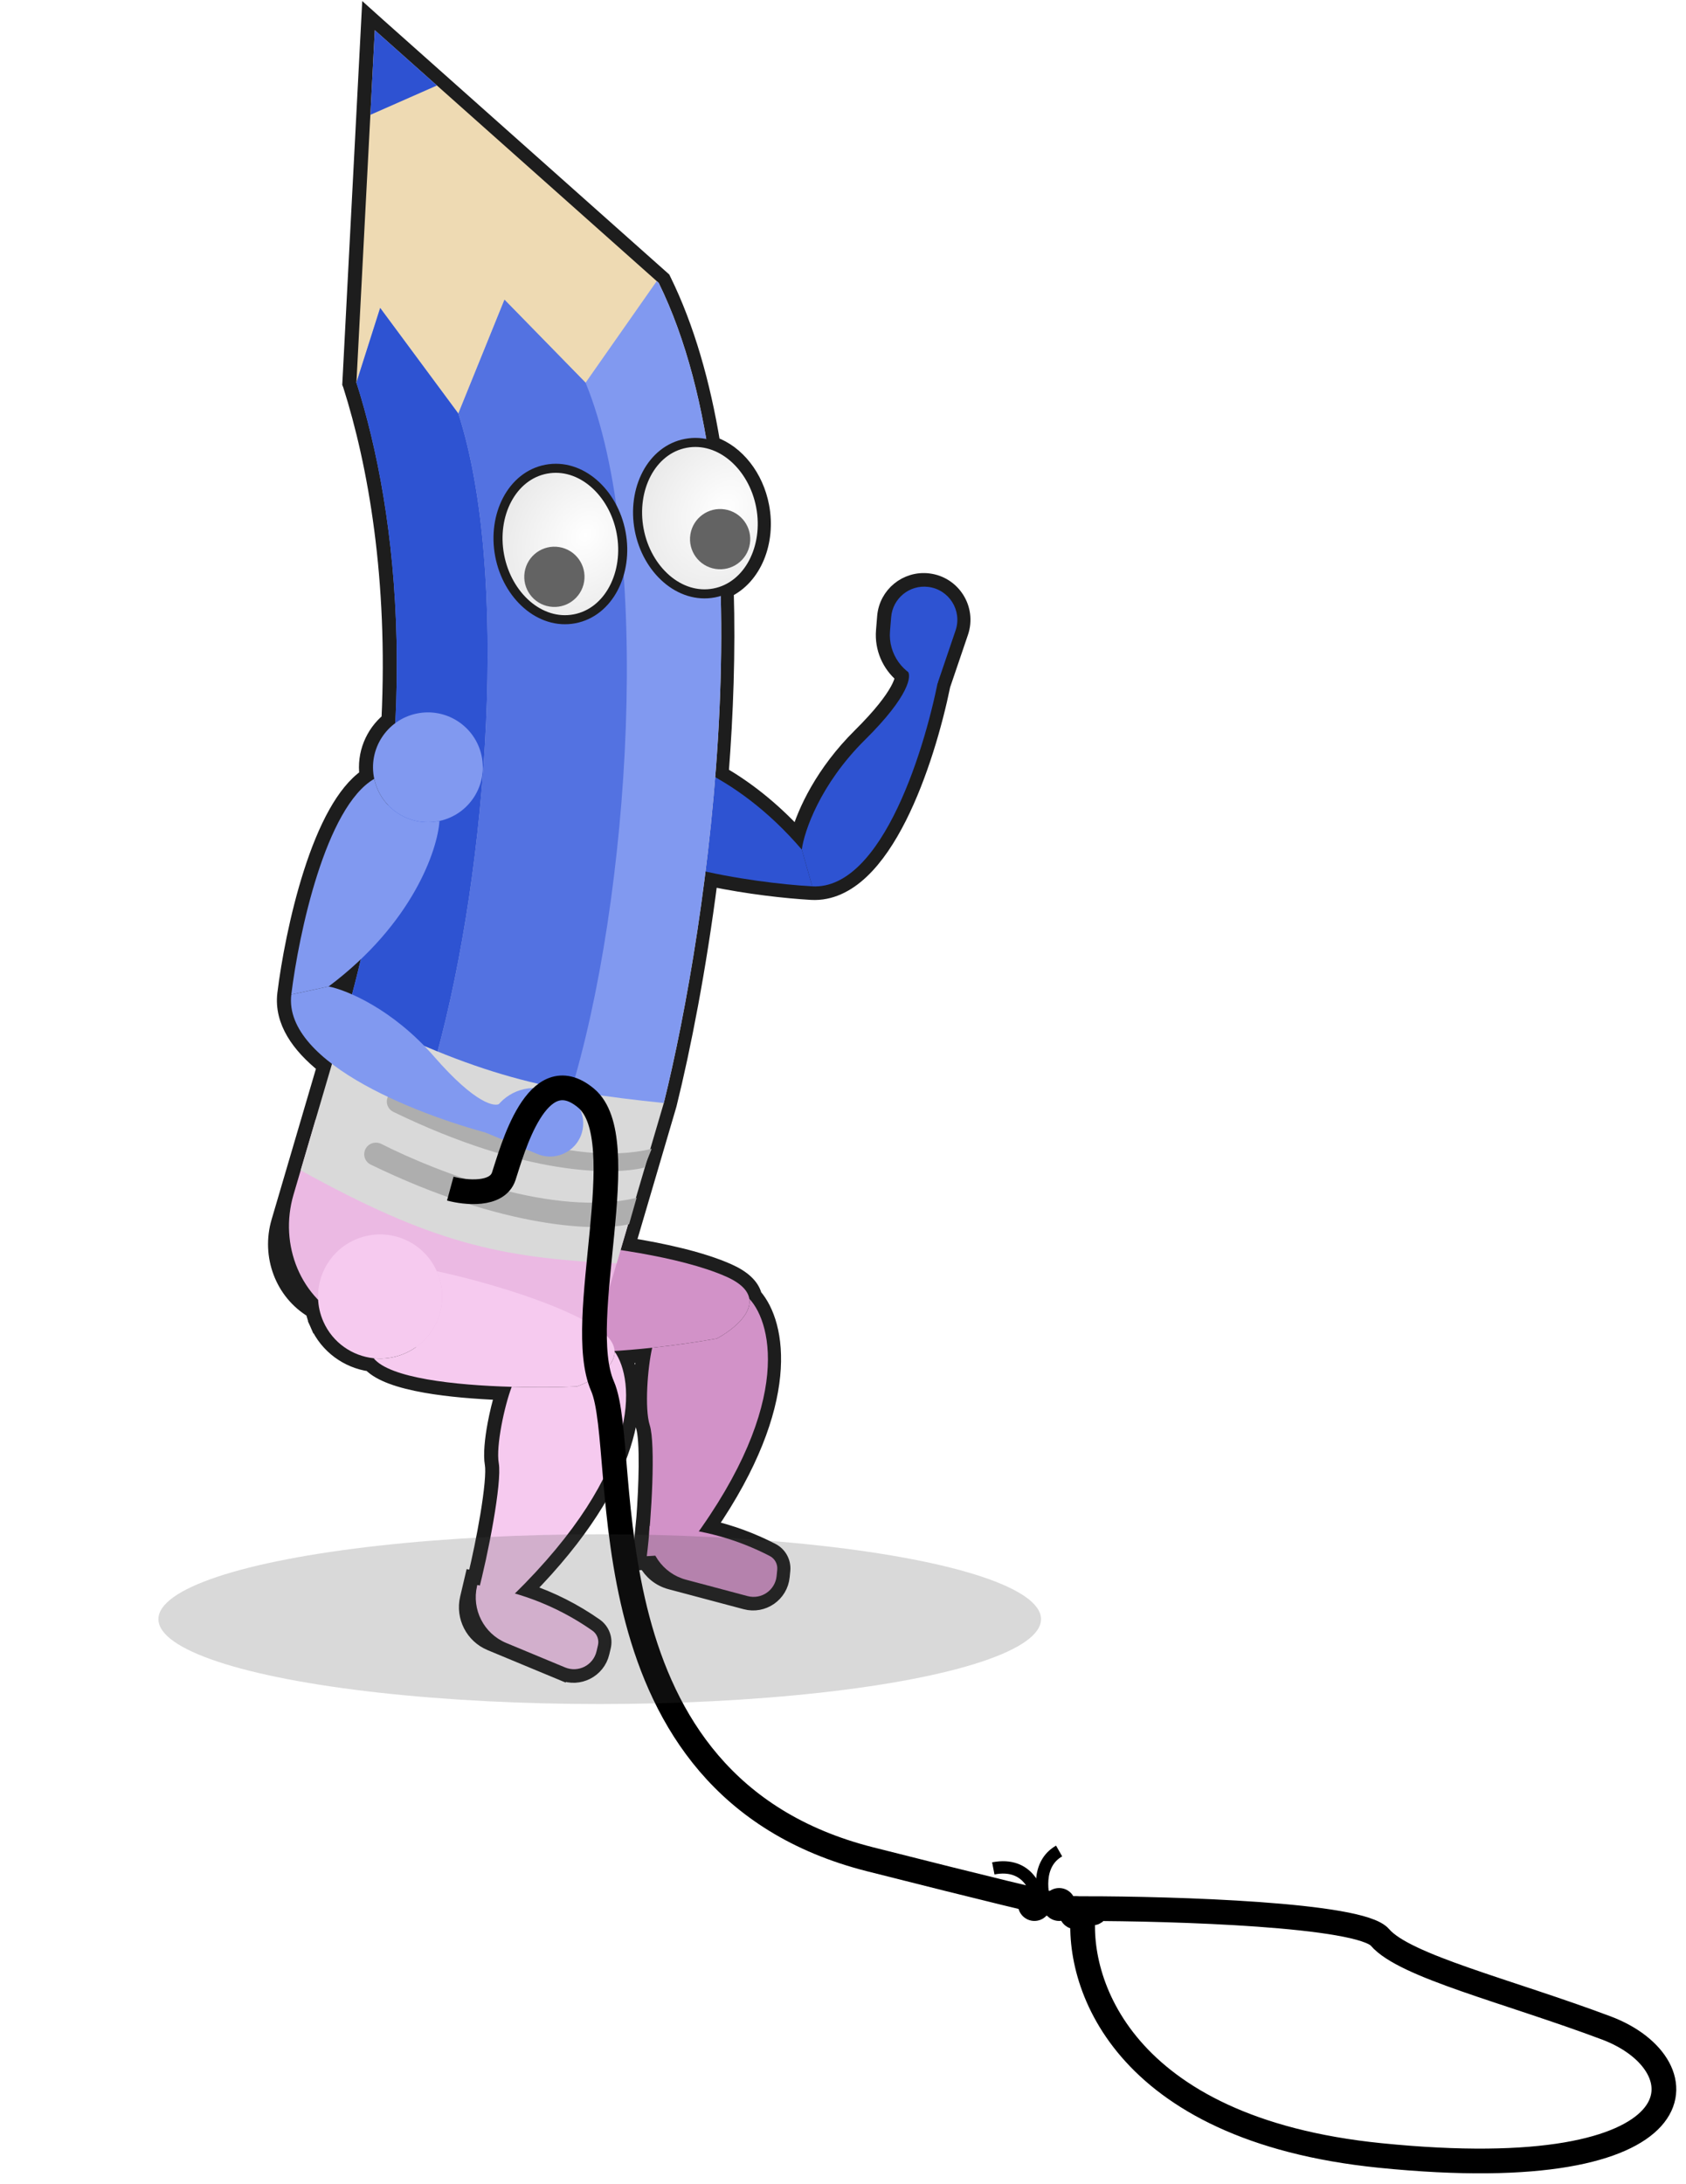 <svg width="149" height="193" viewBox="0 0 149 193" fill="none" xmlns="http://www.w3.org/2000/svg">
<path d="M59.205 97.609C60.438 92.635 61.815 85.629 62.825 77.735C66.13 78.422 69.446 78.788 71.705 78.919L71.707 78.919C73.402 79.01 74.9 78.245 76.183 77.032C77.463 75.824 78.571 74.133 79.516 72.261C81.396 68.534 82.696 63.946 83.389 60.568L84.975 55.903C85.697 53.782 84.284 51.534 82.06 51.264C80.072 51.023 78.282 52.482 78.118 54.477L78.016 55.72C77.886 57.295 78.548 58.776 79.695 59.736C79.695 59.785 79.689 59.855 79.669 59.95C79.622 60.18 79.503 60.513 79.253 60.964C78.755 61.866 77.774 63.17 75.977 64.951C72.666 68.23 71.079 71.687 70.484 73.791C68.237 71.348 65.933 69.587 63.797 68.342C64.21 63.055 64.402 57.586 64.245 52.22C66.702 51.06 67.978 47.913 67.378 44.734C66.875 42.072 65.173 39.938 63.052 39.185C62.175 33.885 60.782 28.95 58.711 24.732L58.659 24.626L58.571 24.547L58.397 24.393L58.396 24.392L33.482 2.219L33.481 2.218L33.48 2.217L32.546 1.379L32.481 2.633L30.859 33.773L30.852 33.908L30.896 34.015C33.148 41.093 34.906 51.147 34.311 63.59C32.892 64.76 32.112 66.613 32.373 68.531C31.318 69.261 30.415 70.433 29.643 71.803C28.778 73.339 28.043 75.186 27.429 77.103C26.201 80.936 25.437 85.119 25.107 87.806H25.107L25.107 87.808C24.812 90.293 26.391 92.459 28.607 94.232L24.58 107.923C23.685 110.965 24.895 114.259 27.608 115.867C27.695 116.263 27.823 116.655 27.994 117.038L28.542 116.794L27.994 117.038C28.877 119.019 30.688 120.296 32.684 120.585C33.145 121.053 33.815 121.411 34.566 121.695C35.429 122.021 36.475 122.276 37.614 122.477C39.653 122.836 42.048 123.028 44.351 123.117C44.102 123.92 43.86 124.906 43.681 125.872C43.442 127.162 43.294 128.527 43.446 129.392C43.502 129.707 43.495 130.3 43.418 131.126C43.343 131.931 43.209 132.9 43.037 133.932C42.73 135.776 42.31 137.797 41.922 139.401L41.689 139.354L41.556 139.919L41.252 141.209C40.857 142.882 41.732 144.595 43.32 145.255L49.667 147.893L49.881 147.38L49.667 147.893C51.175 148.52 52.886 147.646 53.261 146.056L53.388 145.518C53.56 144.789 53.271 144.029 52.658 143.599C50.789 142.287 48.745 141.254 46.59 140.53C56.3 130.653 56.76 123.266 55.239 119.912C55.778 119.871 56.318 119.824 56.852 119.771C56.714 120.601 56.608 121.611 56.562 122.592C56.501 123.902 56.54 125.275 56.808 126.111C56.887 126.357 56.953 126.8 56.994 127.426C57.034 128.037 57.048 128.779 57.04 129.594C57.027 131.036 56.946 132.687 56.833 134.218L56.828 134.217L56.771 134.795L56.642 136.114C56.627 136.26 56.622 136.406 56.626 136.549C56.592 136.864 56.558 137.161 56.523 137.434L56.432 138.152L57.041 138.115C57.487 138.945 58.263 139.59 59.231 139.847L65.874 141.615C67.452 142.035 69.03 140.941 69.19 139.315L69.244 138.765C69.317 138.02 68.929 137.305 68.264 136.961C66.507 136.049 64.646 135.364 62.727 134.917C70.209 124.003 68.912 116.989 66.731 114.476C66.5 113.58 65.697 112.841 64.373 112.254C61.982 111.195 58.598 110.454 55.57 109.97L59.199 97.634L59.202 97.622L59.205 97.609ZM30.806 86.502C30.759 86.684 30.713 86.867 30.665 87.05C30.541 87.002 30.42 86.957 30.303 86.916C30.474 86.778 30.641 86.64 30.806 86.502Z" fill="#1D1D1D" stroke="#1D1D1D" stroke-width="1.2"/>
<path d="M52.292 72.229C54.87 71.498 56.367 68.815 55.635 66.238C54.904 63.66 52.221 62.164 49.644 62.895C47.066 63.627 45.569 66.309 46.301 68.887C47.032 71.464 49.715 72.961 52.292 72.229Z" fill="#2E53D2"/>
<path d="M52.292 72.229C54.87 71.498 56.367 68.815 55.635 66.238C58.195 66.242 64.823 68.016 70.859 75.073L71.781 78.32C66.431 78.011 55.043 76.36 52.292 72.229Z" fill="#2E53D2"/>
<path d="M71.781 78.32L70.859 75.073C71.065 73.48 72.469 69.31 76.44 65.377C80.411 61.444 80.593 59.667 80.189 59.27L83.057 59.333C81.896 65.802 78.015 78.656 71.781 78.32Z" fill="#2E53D2"/>
<path d="M82.028 51.86C80.379 51.659 78.893 52.87 78.757 54.527L78.654 55.77C78.489 57.779 79.8 59.615 81.755 60.11L82.857 60.39L84.448 55.71C85.047 53.949 83.875 52.084 82.028 51.86V51.86Z" fill="#2E53D2"/>
<path d="M40.371 115.655C41.442 117.38 43.313 118.305 45.206 118.246C46.138 118.217 47.074 117.95 47.923 117.424C50.497 115.827 51.288 112.446 49.691 109.872C48.094 107.298 44.713 106.507 42.14 108.104C39.566 109.701 38.774 113.082 40.371 115.655Z" fill="#D292C8"/>
<path d="M47.923 117.424C50.497 115.827 51.288 112.446 49.691 109.872C52.806 110.091 60.062 110.983 64.17 112.803C65.516 113.399 66.105 114.078 66.219 114.759C66.451 116.156 64.683 117.561 63.348 118.278C61.828 118.552 59.797 118.857 57.637 119.091C52.603 119.637 46.861 119.793 45.206 118.246C46.138 118.217 47.074 117.95 47.923 117.424Z" fill="#D292C8"/>
<path d="M63.348 118.278C64.683 117.561 66.451 116.156 66.219 114.759C68.329 117.008 70.093 124.668 60.268 137.318L57.159 137.509C57.58 134.187 57.952 127.585 57.42 125.928C56.956 124.482 57.231 120.833 57.637 119.091C59.797 118.857 61.828 118.552 63.348 118.278Z" fill="#D292C8"/>
<path d="M68.688 138.707C68.737 138.206 68.476 137.725 68.029 137.493V137.493C65.192 136.022 62.081 135.156 58.892 134.95L57.409 134.854L57.401 134.938C57.192 137.068 58.557 139.036 60.625 139.587L66.069 141.036C67.29 141.361 68.51 140.514 68.634 139.257L68.688 138.707Z" fill="#D292C8"/>
<path d="M55.807 107.178C45.461 106.112 39.482 104.83 27.881 98.964L25.94 105.564C24.64 109.984 26.549 114.799 30.744 116.704C35.559 118.891 39.551 120.051 43.981 120.689C48.452 121.334 52.535 118.3 53.81 113.967L55.807 107.178Z" fill="#EBB9E3"/>
<path d="M58.213 24.996C68.002 44.938 62.592 81.618 58.664 97.465C47.093 97.931 35.226 92.183 30.738 89.251C39.852 64.844 35.491 43.406 31.499 33.804L33.121 2.665L58.213 24.996Z" fill="#EEDAB3"/>
<path fill-rule="evenodd" clip-rule="evenodd" d="M58.213 24.996C68.002 44.937 62.592 81.617 58.664 97.465C55.867 97.578 53.053 97.327 50.33 96.841C46.043 96.076 41.981 94.727 38.568 93.292C43.171 76.546 45.015 50.434 40.506 36.544L44.584 26.484L51.75 33.818L58.039 24.841L58.213 24.996Z" fill="#8199F0"/>
<path d="M33.597 27.21L40.506 36.544C45.015 50.434 43.171 76.546 38.568 93.292C35.181 91.868 32.433 90.358 30.738 89.251C37.536 64.646 35.174 45.336 31.499 33.804L33.597 27.21Z" fill="#8199F0"/>
<path d="M33.597 27.21L40.506 36.544C45.015 50.434 43.171 76.546 38.568 93.292C35.181 91.868 32.433 90.358 30.738 89.251C37.536 64.646 35.174 45.336 31.499 33.804L33.597 27.21Z" fill="#2E53D2"/>
<path fill-rule="evenodd" clip-rule="evenodd" d="M51.75 33.818C57.715 48.299 55.741 79.448 50.33 96.841C46.043 96.076 41.981 94.727 38.568 93.292C43.171 76.546 45.015 50.434 40.506 36.544L44.584 26.484L51.75 33.818Z" fill="#5372E1"/>
<path d="M58.664 97.465C48.318 96.399 42.339 95.117 30.738 89.251L26.572 103.416C38.043 109.751 44.094 111.182 54.497 111.63L58.664 97.465Z" fill="#D9D9D9"/>
<path d="M56.26 105.842C49.08 107.575 38.851 103.688 33.702 101.082C33.135 100.795 32.439 101.07 32.238 101.674C32.078 102.155 32.299 102.684 32.755 102.905C44.582 108.646 52.881 108.823 55.595 108.172L56.26 105.842Z" fill="#AEAEAE"/>
<path d="M57.592 101.514C50.415 103.246 40.765 99.076 35.696 96.429C35.132 96.135 34.437 96.41 34.236 97.013C34.075 97.495 34.297 98.023 34.753 98.245C46.552 103.971 54.213 103.83 56.926 103.179L57.592 101.514Z" fill="#AEAEAE"/>
<path d="M28.583 116.794C29.409 118.648 31.138 119.818 33.021 120.018C33.948 120.116 34.912 119.978 35.824 119.572C38.591 118.34 39.835 115.098 38.602 112.331C37.37 109.564 34.128 108.32 31.361 109.553C28.595 110.785 27.351 114.027 28.583 116.794Z" fill="#F6CAEF"/>
<path d="M35.824 119.572C38.591 118.34 39.835 115.098 38.602 112.331C41.658 112.971 48.726 114.841 52.549 117.202C53.802 117.976 54.293 118.728 54.313 119.418C54.353 120.834 52.41 121.985 50.99 122.515C49.447 122.579 47.394 122.606 45.222 122.544C40.16 122.4 34.45 121.775 33.021 120.018C33.948 120.116 34.912 119.978 35.824 119.572Z" fill="#F6CAEF"/>
<path d="M50.99 122.515C52.41 121.985 54.353 120.834 54.313 119.418C56.098 121.933 56.804 129.761 45.352 140.959L42.246 140.726C43.114 137.492 44.379 131.001 44.078 129.288C43.815 127.793 44.583 124.214 45.222 122.544C47.394 122.606 49.447 122.579 50.99 122.515Z" fill="#F6CAEF"/>
<path d="M52.845 145.38C52.96 144.89 52.766 144.379 52.354 144.09V144.09C49.739 142.253 46.77 140.98 43.637 140.35L42.181 140.057L42.161 140.14C41.67 142.223 42.76 144.355 44.736 145.177L49.938 147.339C51.105 147.824 52.428 147.148 52.718 145.918L52.845 145.38Z" fill="#F6CAEF"/>
<path fill-rule="evenodd" clip-rule="evenodd" d="M32.732 10.147L38.615 7.554L33.122 2.665L32.732 10.147Z" fill="#2E52D2"/>
<path d="M63.104 52.397C60.063 52.971 57.161 50.364 56.488 46.8C55.815 43.235 57.565 39.749 60.606 39.175C63.648 38.6 66.549 41.207 67.223 44.772C67.896 48.336 66.146 51.822 63.104 52.397Z" fill="url(#paint0_radial)" stroke="#1D1D1D" stroke-width="0.8"/>
<path d="M50.772 54.681C47.73 55.256 44.829 52.649 44.155 49.084C43.482 45.519 45.232 42.034 48.273 41.459C51.315 40.884 54.216 43.491 54.89 47.056C55.563 50.621 53.813 54.106 50.772 54.681Z" fill="url(#paint1_radial)" stroke="#1D1D1D" stroke-width="0.8"/>
<circle r="2.663" transform="matrix(-0.987 -0.159 -0.159 0.987 48.994 50.97)" fill="#636363"/>
<circle r="2.663" transform="matrix(-0.987 -0.159 -0.159 0.987 63.641 47.641)" fill="#636363"/>
<path d="M33.074 68.822C33.638 71.442 36.219 73.107 38.839 72.543C41.458 71.979 43.124 69.398 42.559 66.779C41.995 64.159 39.414 62.493 36.795 63.058C34.176 63.622 32.51 66.203 33.074 68.822Z" fill="#8199F0"/>
<path d="M33.074 68.822C33.638 71.442 36.219 73.107 38.839 72.543C38.669 75.097 36.474 81.597 29.043 87.168L25.744 87.879C26.396 82.56 28.775 71.302 33.074 68.822Z" fill="#8199F0"/>
<path d="M25.744 87.879L29.043 87.168C30.62 87.476 34.691 89.145 38.361 93.36C42.031 97.575 43.792 97.872 44.214 97.493L43.967 100.351C37.586 98.777 25.008 94.079 25.744 87.879Z" fill="#8199F0"/>
<path d="M51.491 99.805C51.797 98.172 50.684 96.612 49.039 96.369L47.806 96.187C45.811 95.893 43.895 97.083 43.275 99.002L42.925 100.084L47.493 101.973C49.212 102.684 51.149 101.634 51.491 99.805V99.805Z" fill="#8199F0"/>
<path d="M39.793 105.029C41.126 105.393 43.938 105.683 44.52 103.938C45.247 101.757 47.428 93.395 51.79 97.031C56.153 100.666 50.7 116.663 53.244 122.479C55.789 128.296 51.063 157.743 76.875 164.287C97.524 169.522 98.082 169.377 95.779 168.65M95.779 168.65C94.931 174.951 98.979 188.136 121.955 190.463C150.675 193.371 150.675 182.465 141.95 179.193C133.225 175.921 124.136 173.739 121.955 171.194C120.21 169.159 103.778 168.65 95.779 168.65Z" stroke="black" stroke-width="2.184"/>
<circle cx="95.053" cy="169.013" r="1.454" fill="black"/>
<circle cx="93.599" cy="168.286" r="1.454" fill="black"/>
<circle cx="91.417" cy="168.286" r="1.454" fill="black"/>
<path d="M92.508 168.65C92.023 167.438 91.563 164.723 93.599 163.56" stroke="black" stroke-width="1.092"/>
<path d="M91.851 168.538C91.791 167.139 90.894 164.491 87.782 165.097" stroke="black" stroke-width="1.092"/>
<g filter="url(#filter0_f)">
<ellipse cx="53" cy="143.074" rx="39" ry="7.5" fill="#434343" fill-opacity="0.2"/>
</g>
<defs>
<filter id="filter0_f" x="8" y="129.574" width="90" height="27" filterUnits="userSpaceOnUse" color-interpolation-filters="sRGB">
<feFlood flood-opacity="0" result="BackgroundImageFix"/>
<feBlend mode="normal" in="SourceGraphic" in2="BackgroundImageFix" result="shape"/>
<feGaussianBlur stdDeviation="3" result="effect1_foregroundBlur"/>
</filter>
<radialGradient id="paint0_radial" cx="0" cy="0" r="1" gradientUnits="userSpaceOnUse" gradientTransform="translate(64.069 44.995) rotate(128.451) scale(9.916 7.933)">
<stop stop-color="white"/>
<stop offset="1" stop-color="#E7E7E7"/>
</radialGradient>
<radialGradient id="paint1_radial" cx="0" cy="0" r="1" gradientUnits="userSpaceOnUse" gradientTransform="translate(51.736 47.28) rotate(128.451) scale(9.916 7.933)">
<stop stop-color="white"/>
<stop offset="1" stop-color="#E7E7E7"/>
</radialGradient>
</defs>
</svg>
